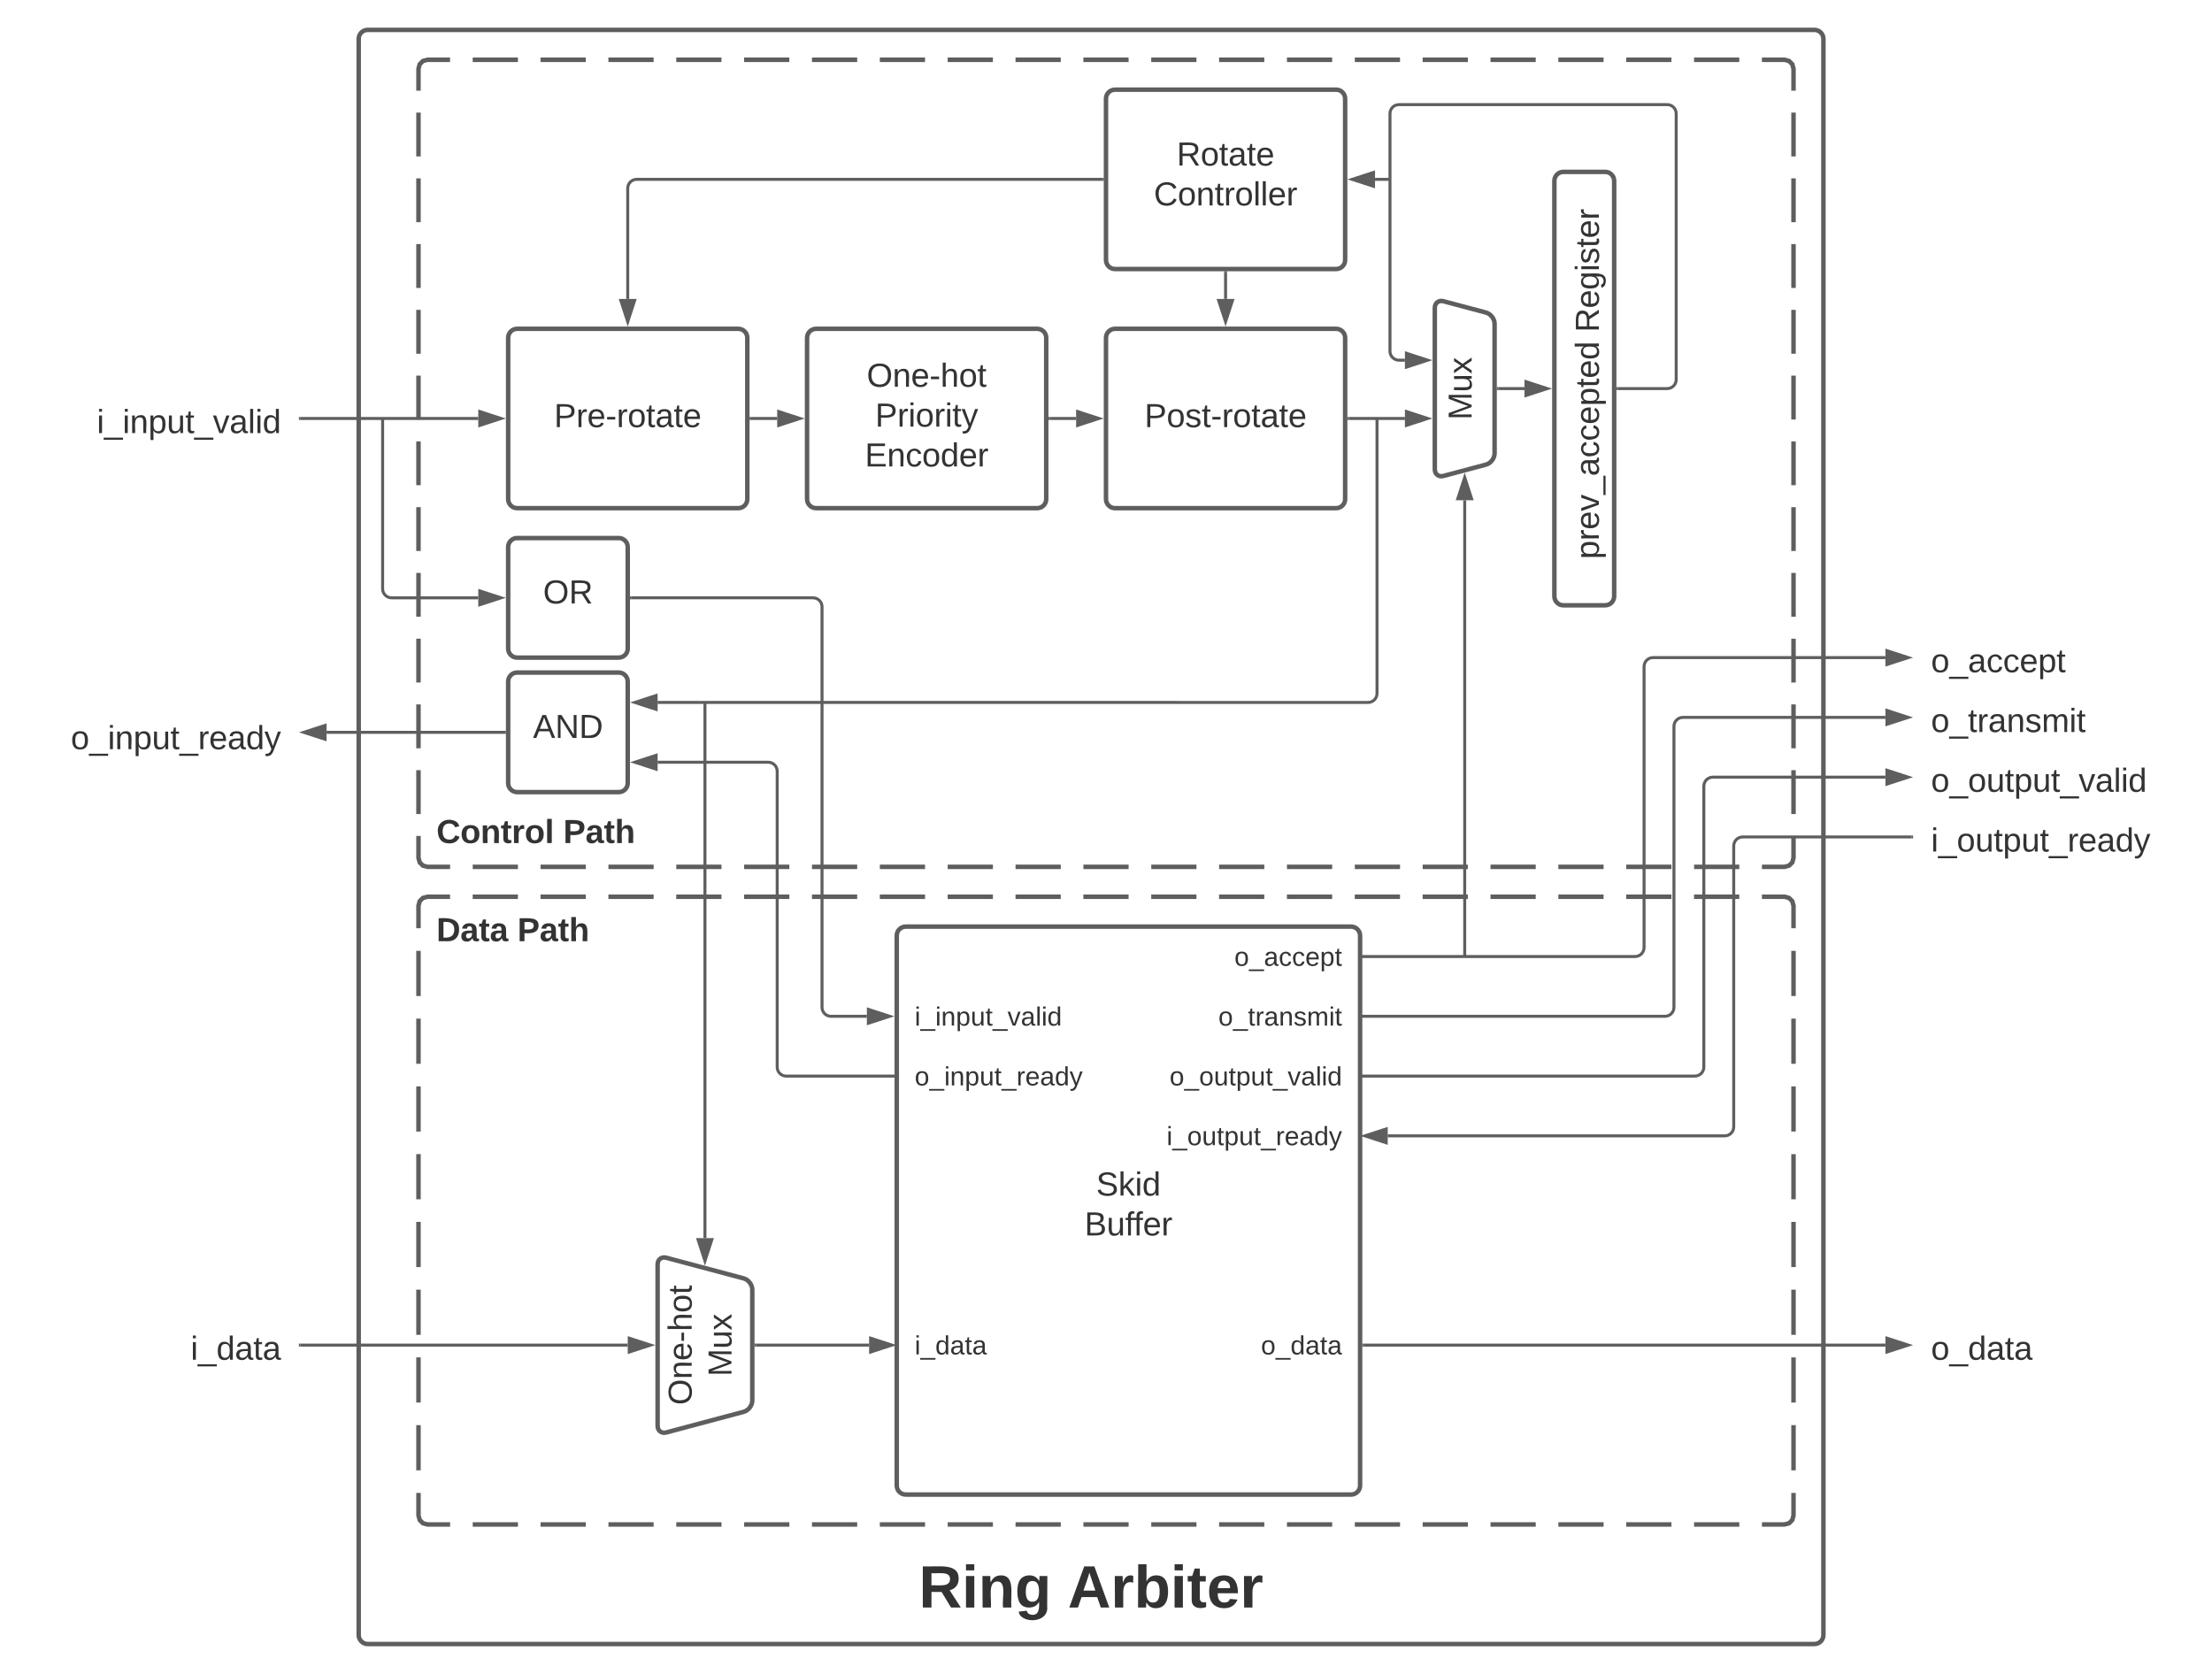 <svg xmlns="http://www.w3.org/2000/svg" xmlns:xlink="http://www.w3.org/1999/xlink" xmlns:lucid="lucid" width="1480" height="1120"><g transform="translate(-140 -120)" lucid:page-tab-id="0_0"><path d="M0 0h1760v1360H0z" fill="#fff"/><path d="M380 146c0-3.3 2.7-6 6-6h968c3.3 0 6 2.7 6 6v1068c0 3.3-2.7 6-6 6H386c-3.3 0-6-2.7-6-6z" stroke="#5e5e5e" stroke-width="3" fill-opacity="0"/><use xlink:href="#a" transform="matrix(1,0,0,1,392,152) translate(362.778 1043.596)"/><use xlink:href="#b" transform="matrix(1,0,0,1,392,152) translate(462.444 1043.596)"/><path d="M420 726c0-3.3 2.7-6 6-6h908c3.3 0 6 2.7 6 6v408c0 3.3-2.7 6-6 6H426c-3.3 0-6-2.7-6-6z" fill-opacity="0"/><path d="M456.27 720h30.26m15.14 0h30.26m15.14 0h30.26m15.14 0h30.26m15.14 0h30.26m15.14 0h30.26m15.14 0h30.26m15.14 0h30.26m15.14 0h30.26m15.14 0h30.26m15.14 0h30.26m15.14 0h30.26m15.14 0h30.26m15.14 0h30.26m15.14 0h30.26m15.14 0h30.26m15.14 0h30.26m15.14 0h30.26m15.14 0h30.26m15.14 0H1334l3.03.82 2.15 2.15.82 3.03v15.1m0 15.12v30.22m0 15.12v30.22m0 15.1v30.23m0 15.12v30.22m0 15.12v30.22m0 15.1v30.23m0 15.12v30.22m0 15.12v30.22m0 15.1V1134l-.82 3.03-2.15 2.15-3.03.82h-15.13m-15.14 0h-30.26m-15.14 0h-30.26m-15.14 0h-30.26m-15.14 0h-30.26m-15.14 0h-30.26m-15.14 0h-30.26m-15.14 0h-30.26m-15.14 0h-30.26m-15.14 0h-30.26m-15.14 0h-30.26m-15.14 0h-30.26m-15.14 0h-30.26m-15.14 0h-30.26m-15.14 0h-30.26m-15.14 0h-30.26m-15.14 0h-30.26m-15.14 0h-30.26m-15.14 0h-30.26m-15.14 0h-30.26m-15.14 0H426l-3.03-.82-2.15-2.15-.82-3.03v-15.1m0-15.12v-30.22m0-15.12v-30.22m0-15.1v-30.23m0-15.12v-30.22m0-15.12v-30.22m0-15.1v-30.23m0-15.12v-30.22m0-15.12v-30.22m0-15.1V726l.82-3.03 2.15-2.15L426 720h15.13" stroke="#5e5e5e" stroke-width="3" fill="none"/><use xlink:href="#c" transform="matrix(1,0,0,1,432,732) translate(0 17.778)"/><use xlink:href="#d" transform="matrix(1,0,0,1,432,732) translate(54.198 17.778)"/><path d="M420 166c0-3.3 2.7-6 6-6h908c3.3 0 6 2.7 6 6v528c0 3.3-2.7 6-6 6H426c-3.3 0-6-2.7-6-6z" fill-opacity="0"/><path d="M456.27 160h30.26m15.14 0h30.26m15.14 0h30.26m15.14 0h30.26m15.14 0h30.26m15.14 0h30.26m15.14 0h30.26m15.14 0h30.26m15.14 0h30.26m15.14 0h30.26m15.14 0h30.26m15.14 0h30.26m15.14 0h30.26m15.14 0h30.26m15.14 0h30.26m15.14 0h30.26m15.14 0h30.26m15.14 0h30.26m15.14 0h30.26m15.14 0H1334l3.03.82 2.15 2.15.82 3.03v14.67m0 14.66v29.34m0 14.66v29.34m0 14.66v29.34m0 14.66v29.34m0 14.66v29.34m0 14.66v29.34m0 14.66v29.34m0 14.66v29.34m0 14.66v29.34m0 14.66v29.34m0 14.66v29.34m0 14.66V694l-.82 3.03-2.15 2.15-3.03.82h-15.13m-15.14 0h-30.26m-15.14 0h-30.26m-15.14 0h-30.26m-15.14 0h-30.26m-15.14 0h-30.26m-15.14 0h-30.26m-15.14 0h-30.26m-15.14 0h-30.26m-15.14 0h-30.26m-15.14 0h-30.26m-15.14 0h-30.26m-15.14 0h-30.26m-15.14 0h-30.26m-15.14 0h-30.26m-15.14 0h-30.26m-15.14 0h-30.26m-15.14 0h-30.26m-15.14 0h-30.26m-15.14 0h-30.26m-15.14 0H426l-3.03-.82-2.15-2.15L420 694v-14.67m0-14.66v-29.34m0-14.66v-29.34m0-14.66v-29.34m0-14.66v-29.34m0-14.66v-29.34m0-14.66v-29.34m0-14.66v-29.34m0-14.66v-29.34m0-14.66v-29.34m0-14.66v-29.34m0-14.66v-29.34m0-14.66V166l.82-3.03 2.15-2.15L426 160h15.13" stroke="#5e5e5e" stroke-width="3" fill="none"/><use xlink:href="#e" transform="matrix(1,0,0,1,432,172) translate(0 512.08)"/><use xlink:href="#d" transform="matrix(1,0,0,1,432,172) translate(84.877 512.08)"/><path d="M480 346c0-3.3 2.7-6 6-6h148c3.3 0 6 2.7 6 6v108c0 3.3-2.7 6-6 6H486c-3.3 0-6-2.7-6-6z" stroke="#5e5e5e" stroke-width="3" fill="#fff"/><use xlink:href="#f" transform="matrix(1,0,0,1,492,352) translate(18.71 53.778)"/><path d="M680 346c0-3.3 2.7-6 6-6h148c3.3 0 6 2.7 6 6v108c0 3.3-2.7 6-6 6H686c-3.3 0-6-2.7-6-6z" stroke="#5e5e5e" stroke-width="3" fill="#fff"/><use xlink:href="#g" transform="matrix(1,0,0,1,692,352) translate(27.907 26.778)"/><use xlink:href="#h" transform="matrix(1,0,0,1,692,352) translate(33.556 53.444)"/><use xlink:href="#i" transform="matrix(1,0,0,1,692,352) translate(26.673 80.111)"/><path d="M880 346c0-3.3 2.7-6 6-6h148c3.3 0 6 2.7 6 6v108c0 3.3-2.7 6-6 6H886c-3.3 0-6-2.7-6-6z" stroke="#5e5e5e" stroke-width="3" fill="#fff"/><use xlink:href="#j" transform="matrix(1,0,0,1,892,352) translate(13.741 53.778)"/><path d="M642.5 400H660" stroke="#5e5e5e" stroke-width="2" fill="none"/><path d="M642.53 401h-1.03v-2h1.03" fill="#5e5e5e"/><path d="M675.26 400L661 404.64v-9.28z" stroke="#5e5e5e" stroke-width="2" fill="#5e5e5e"/><path d="M842.5 400H860" stroke="#5e5e5e" stroke-width="2" fill="none"/><path d="M842.53 401h-1.03v-2h1.03" fill="#5e5e5e"/><path d="M875.26 400L861 404.64v-9.28z" stroke="#5e5e5e" stroke-width="2" fill="#5e5e5e"/><path d="M1105.8 438.45c-3.2.86-5.8-1.14-5.8-4.45V326c0-3.3 2.6-5.3 5.8-4.45l28.4 7.57c3.2.85 5.8 4.23 5.8 7.55v86.66c0 3.32-2.6 6.7-5.8 7.55z" stroke="#5e5e5e" stroke-width="3" fill="#fff"/><use xlink:href="#k" transform="matrix(6.123233995736766e-17,-1,1,6.123233995736766e-17,1105,435) translate(34.048 19.653)"/><path d="M1186 525c-3.3 0-6-2.7-6-6V241c0-3.3 2.7-6 6-6h28c3.3 0 6 2.7 6 6v278c0 3.3-2.7 6-6 6z" stroke="#5e5e5e" stroke-width="3" fill="#fff"/><use xlink:href="#l" transform="matrix(6.123233995736766e-17,-1,1,6.123233995736766e-17,1192,513) translate(12.753 17.778)"/><use xlink:href="#m" transform="matrix(6.123233995736766e-17,-1,1,6.123233995736766e-17,1192,513) translate(18.926 17.778)"/><use xlink:href="#n" transform="matrix(6.123233995736766e-17,-1,1,6.123233995736766e-17,1192,513) translate(170.716 17.778)"/><path d="M1042.5 400h37.5" stroke="#5e5e5e" stroke-width="2" fill="none"/><path d="M1042.53 401h-1.03v-2h1.03" fill="#5e5e5e"/><path d="M1095.26 400l-14.26 4.64v-9.28z" stroke="#5e5e5e" stroke-width="2" fill="#5e5e5e"/><path d="M1142.5 380h17.5" stroke="#5e5e5e" stroke-width="2" fill="none"/><path d="M1142.53 381h-1.03v-2h1.03" fill="#5e5e5e"/><path d="M1175.26 380l-14.26 4.63v-9.27z" stroke="#5e5e5e" stroke-width="2" fill="#5e5e5e"/><path d="M1222.5 380h33c3.3 0 6-2.7 6-6V196c0-3.3-2.7-6-6-6H1076c-3.3 0-6 2.7-6 6v159c0 3.3 2.7 6 6 6h4" stroke="#5e5e5e" stroke-width="2" fill="none"/><path d="M1222.53 381h-1.03v-2h1.03" fill="#5e5e5e"/><path d="M1095.26 361l-14.26 4.64v-9.28z" stroke="#5e5e5e" stroke-width="2" fill="#5e5e5e"/><path d="M880 186c0-3.3 2.7-6 6-6h148c3.3 0 6 2.7 6 6v108c0 3.3-2.7 6-6 6H886c-3.3 0-6-2.7-6-6z" stroke="#5e5e5e" stroke-width="3" fill="#fff"/><use xlink:href="#o" transform="matrix(1,0,0,1,892,192) translate(35.315 38.778)"/><use xlink:href="#p" transform="matrix(1,0,0,1,892,192) translate(20.006 65.444)"/><path d="M1060 240h9" stroke="#5e5e5e" stroke-width="2" fill="none"/><path d="M1044.74 240l14.26-4.64v9.28z" stroke="#5e5e5e" stroke-width="2" fill="#5e5e5e"/><path d="M1068.97 240h1.03M960 302.5V320" stroke="#5e5e5e" stroke-width="2" fill="none"/><path d="M961 302.53h-2v-1.03h2" fill="#5e5e5e"/><path d="M960 335.26L955.36 321h9.28z" stroke="#5e5e5e" stroke-width="2" fill="#5e5e5e"/><path d="M877.5 240H566c-3.3 0-6 2.7-6 6v74" stroke="#5e5e5e" stroke-width="2" fill="none"/><path d="M878.5 241h-1.03v-2h1.03" fill="#5e5e5e"/><path d="M560 335.26L555.36 321h9.28z" stroke="#5e5e5e" stroke-width="2" fill="#5e5e5e"/><path d="M160 386c0-3.3 2.7-6 6-6h168c3.3 0 6 2.7 6 6v28c0 3.3-2.7 6-6 6H166c-3.3 0-6-2.7-6-6z" fill-opacity="0"/><use xlink:href="#q" transform="matrix(1,0,0,1,172,392) translate(32.79 17.778)"/><path d="M341 400h119" stroke="#5e5e5e" stroke-width="2" fill="none"/><path d="M341.03 401H340v-2h1.03" fill="#5e5e5e"/><path d="M475.26 400L461 404.64v-9.28z" stroke="#5e5e5e" stroke-width="2" fill="#5e5e5e"/><path d="M160 597.5c0-3.3 2.7-6 6-6h168c3.3 0 6 2.7 6 6v28c0 3.3-2.7 6-6 6H166c-3.3 0-6-2.7-6-6z" fill-opacity="0"/><use xlink:href="#r" transform="matrix(1,0,0,1,172,603.5) translate(15.383 17.778)"/><path d="M477.5 610h-119" stroke="#5e5e5e" stroke-width="2" fill="none"/><path d="M478.5 611h-1.03v-2h1.03" fill="#5e5e5e"/><path d="M343.24 610l14.26-4.64v9.28z" stroke="#5e5e5e" stroke-width="2" fill="#5e5e5e"/><path d="M740 746c0-3.3 2.7-6 6-6h298c3.3 0 6 2.7 6 6v368c0 3.3-2.7 6-6 6H746c-3.3 0-6-2.7-6-6z" stroke="#5e5e5e" stroke-width="3" fill="#fff"/><use xlink:href="#s" transform="matrix(1,0,0,1,752,752) translate(121.426 167.965)"/><use xlink:href="#t" transform="matrix(1,0,0,1,752,752) translate(113.617 194.632)"/><path d="M580 630h74c3.3 0 6 2.7 6 6v198c0 3.3 2.7 6 6 6h73" stroke="#5e5e5e" stroke-width="2" fill="none"/><path d="M564.74 630l14.26-4.64v9.28z" stroke="#5e5e5e" stroke-width="2" fill="#5e5e5e"/><path d="M740 841h-1.03v-2H740" fill="#5e5e5e"/><path d="M1061.33 401v183c0 3.3-2.68 6-6 6H580M1061.33 401.03V400" stroke="#5e5e5e" stroke-width="2" fill="none"/><path d="M564.74 590l14.26-4.64v9.28z" stroke="#5e5e5e" stroke-width="2" fill="#5e5e5e"/><path d="M480 576c0-3.3 2.7-6 6-6h68c3.3 0 6 2.7 6 6v68c0 3.3-2.7 6-6 6h-68c-3.3 0-6-2.7-6-6z" stroke="#5e5e5e" stroke-width="3" fill="#fff"/><use xlink:href="#u" transform="matrix(1,0,0,1,492,582) translate(4.605 31.778)"/><path d="M480 486c0-3.3 2.7-6 6-6h68c3.3 0 6 2.7 6 6v68c0 3.3-2.7 6-6 6h-68c-3.3 0-6-2.7-6-6z" stroke="#5e5e5e" stroke-width="3" fill="#fff"/><use xlink:href="#v" transform="matrix(1,0,0,1,492,492) translate(11.364 31.778)"/><path d="M396 401v113c0 3.3 2.7 6 6 6h58M396 401.03V400" stroke="#5e5e5e" stroke-width="2" fill="none"/><path d="M475.26 520L461 524.64v-9.28z" stroke="#5e5e5e" stroke-width="2" fill="#5e5e5e"/><path d="M562.5 520H684c3.3 0 6 2.7 6 6v268c0 3.3 2.7 6 6 6h24" stroke="#5e5e5e" stroke-width="2" fill="none"/><path d="M562.53 521h-1.03v-2h1.03" fill="#5e5e5e"/><path d="M735.26 800L721 804.64v-9.28z" stroke="#5e5e5e" stroke-width="2" fill="#5e5e5e"/><path d="M585.8 1078.45c-3.2.86-5.8-1.14-5.8-4.45V966c0-3.3 2.6-5.3 5.8-4.45l51.74 13.8c3.2.85 5.8 4.23 5.8 7.54v74.2c0 3.32-2.6 6.7-5.8 7.56z" stroke="#5e5e5e" stroke-width="3" fill="#fff"/><use xlink:href="#g" transform="matrix(6.123233995736766e-17,-1,1,6.123233995736766e-17,585,1075) translate(14.912 17.778)"/><use xlink:href="#w" transform="matrix(6.123233995736766e-17,-1,1,6.123233995736766e-17,585,1075) translate(34.048 44.444)"/><path d="M740 786c0-3.3 2.7-6 6-6h128c3.3 0 6 2.7 6 6v28c0 3.3-2.7 6-6 6H746c-3.3 0-6-2.7-6-6z" fill-opacity="0"/><use xlink:href="#x" transform="matrix(1,0,0,1,752,792) translate(0 14.222)"/><path d="M740 826c0-3.3 2.7-6 6-6h128c3.3 0 6 2.7 6 6v28c0 3.3-2.7 6-6 6H746c-3.3 0-6-2.7-6-6z" fill-opacity="0"/><use xlink:href="#y" transform="matrix(1,0,0,1,752,832) translate(0 14.222)"/><path d="M645.83 1020h75.67" stroke="#5e5e5e" stroke-width="2" fill="none"/><path d="M645.86 1021h-1.03v-2h1.03" fill="#5e5e5e"/><path d="M736.76 1020l-14.26 4.64v-9.28z" stroke="#5e5e5e" stroke-width="2" fill="#5e5e5e"/><path d="M740 1006c0-3.3 2.7-6 6-6h68c3.3 0 6 2.7 6 6v28c0 3.3-2.7 6-6 6h-68c-3.3 0-6-2.7-6-6z" fill-opacity="0"/><use xlink:href="#z" transform="matrix(1,0,0,1,752,1012) translate(0 14.222)"/><path d="M1052.5 1020h349" stroke="#5e5e5e" stroke-width="2" fill="none"/><path d="M1052.53 1021h-1.03v-2h1.03" fill="#5e5e5e"/><path d="M1416.76 1020l-14.26 4.64v-9.28z" stroke="#5e5e5e" stroke-width="2" fill="#5e5e5e"/><path d="M1420 1006c0-3.3 2.7-6 6-6h148c3.3 0 6 2.7 6 6v28c0 3.3-2.7 6-6 6h-148c-3.3 0-6-2.7-6-6z" fill-opacity="0"/><use xlink:href="#A" transform="matrix(1,0,0,1,1432,1012) translate(0 17.778)"/><path d="M160 1006c0-3.3 2.7-6 6-6h168c3.3 0 6 2.7 6 6v28c0 3.3-2.7 6-6 6H166c-3.3 0-6-2.7-6-6z" fill-opacity="0"/><use xlink:href="#B" transform="matrix(1,0,0,1,172,1012) translate(95.568 17.778)"/><path d="M341 1020h219" stroke="#5e5e5e" stroke-width="2" fill="none"/><path d="M341.03 1021H340v-2h1.03" fill="#5e5e5e"/><path d="M575.26 1020l-14.26 4.64v-9.28z" stroke="#5e5e5e" stroke-width="2" fill="#5e5e5e"/><path d="M611.67 591v357.4M611.67 591.03V590" stroke="#5e5e5e" stroke-width="2" fill="none"/><path d="M611.67 963.66l-4.64-14.27h9.27z" stroke="#5e5e5e" stroke-width="2" fill="#5e5e5e"/><path d="M970 1006c0-3.3 2.7-6 6-6h68c3.3 0 6 2.7 6 6v28c0 3.3-2.7 6-6 6h-68c-3.3 0-6-2.7-6-6z" fill-opacity="0"/><use xlink:href="#C" transform="matrix(1,0,0,1,982,1012) translate(1.679 14.222)"/><path d="M940 746c0-3.3 2.7-6 6-6h98c3.3 0 6 2.7 6 6v28c0 3.3-2.7 6-6 6h-98c-3.3 0-6-2.7-6-6z" fill-opacity="0"/><use xlink:href="#D" transform="matrix(1,0,0,1,952,752) translate(13.901 14.222)"/><path d="M940 786c0-3.3 2.7-6 6-6h98c3.3 0 6 2.7 6 6v28c0 3.3-2.7 6-6 6h-98c-3.3 0-6-2.7-6-6z" fill-opacity="0"/><use xlink:href="#E" transform="matrix(1,0,0,1,952,792) translate(3.185 14.222)"/><path d="M1420 546c0-3.3 2.7-6 6-6h148c3.3 0 6 2.7 6 6v28c0 3.3-2.7 6-6 6h-148c-3.3 0-6-2.7-6-6z" fill-opacity="0"/><use xlink:href="#F" transform="matrix(1,0,0,1,1432,552) translate(0 17.778)"/><path d="M1420 586c0-3.3 2.7-6 6-6h148c3.3 0 6 2.7 6 6v28c0 3.3-2.7 6-6 6h-148c-3.3 0-6-2.7-6-6z" fill-opacity="0"/><use xlink:href="#G" transform="matrix(1,0,0,1,1432,592) translate(0 17.778)"/><path d="M1051 760h183c3.3 0 6-2.7 6-6V566c0-3.3 2.7-6 6-6h155.5" stroke="#5e5e5e" stroke-width="2" fill="none"/><path d="M1051.03 761H1050v-2h1.03" fill="#5e5e5e"/><path d="M1416.76 560l-14.26 4.64v-9.28z" stroke="#5e5e5e" stroke-width="2" fill="#5e5e5e"/><path d="M1051 800h203c3.3 0 6-2.7 6-6V606c0-3.3 2.7-6 6-6h135.5" stroke="#5e5e5e" stroke-width="2" fill="none"/><path d="M1051.03 801H1050v-2h1.03" fill="#5e5e5e"/><path d="M1416.76 600l-14.26 4.64v-9.28z" stroke="#5e5e5e" stroke-width="2" fill="#5e5e5e"/><path d="M1120 759V454.72M1120 758.97V760" stroke="#5e5e5e" stroke-width="2" fill="none"/><path d="M1120 439.46l4.64 14.26h-9.28z" stroke="#5e5e5e" stroke-width="2" fill="#5e5e5e"/><path d="M900 826c0-3.3 2.7-6 6-6h138c3.3 0 6 2.7 6 6v28c0 3.3-2.7 6-6 6H906c-3.3 0-6-2.7-6-6z" fill-opacity="0"/><use xlink:href="#H" transform="matrix(1,0,0,1,912,832) translate(10.543 14.222)"/><path d="M900 866c0-3.3 2.7-6 6-6h138c3.3 0 6 2.7 6 6v28c0 3.3-2.7 6-6 6H906c-3.3 0-6-2.7-6-6z" fill-opacity="0"/><use xlink:href="#I" transform="matrix(1,0,0,1,912,872) translate(8.568 14.222)"/><path d="M1420 626c0-3.3 2.7-6 6-6h168c3.3 0 6 2.7 6 6v28c0 3.3-2.7 6-6 6h-168c-3.3 0-6-2.7-6-6z" fill-opacity="0"/><g><use xlink:href="#J" transform="matrix(1,0,0,1,1432,632) translate(0 17.778)"/></g><path d="M1420 666c0-3.3 2.7-6 6-6h148c3.3 0 6 2.7 6 6v28c0 3.3-2.7 6-6 6h-148c-3.3 0-6-2.7-6-6z" fill-opacity="0"/><g><use xlink:href="#K" transform="matrix(1,0,0,1,1432,672) translate(0 17.778)"/></g><path d="M1051 840h223c3.3 0 6-2.7 6-6V646c0-3.3 2.7-6 6-6h115.5" stroke="#5e5e5e" stroke-width="2" fill="none"/><path d="M1051.03 841H1050v-2h1.03" fill="#5e5e5e"/><path d="M1416.76 640l-14.26 4.64v-9.28z" stroke="#5e5e5e" stroke-width="2" fill="#5e5e5e"/><path d="M1419 680h-113c-3.3 0-6 2.7-6 6v188c0 3.3-2.7 6-6 6h-225.5" stroke="#5e5e5e" stroke-width="2" fill="none"/><path d="M1420 681h-1.03v-2h1.03" fill="#5e5e5e"/><path d="M1053.24 880l14.26-4.64v9.28z" stroke="#5e5e5e" stroke-width="2" fill="#5e5e5e"/><defs><path fill="#333" d="M240-174c0 40-23 61-54 70L253 0h-59l-57-94H76V0H24v-248c93 4 217-23 216 74zM76-134c48-2 112 12 112-38 0-48-66-32-112-35v73" id="L"/><path fill="#333" d="M25-224v-37h50v37H25zM25 0v-190h50V0H25" id="M"/><path fill="#333" d="M135-194c87-1 58 113 63 194h-50c-7-57 23-157-34-157-59 0-34 97-39 157H25l-1-190h47c2 12-1 28 3 38 12-26 28-41 61-42" id="N"/><path fill="#333" d="M195-6C206 82 75 100 31 46c-4-6-6-13-8-21l49-6c3 16 16 24 34 25 40 0 42-37 40-79-11 22-30 35-61 35-53 0-70-43-70-97 0-56 18-96 73-97 30 0 46 14 59 34l2-30h47zm-90-29c32 0 41-27 41-63 0-35-9-62-40-62-32 0-39 29-40 63 0 36 9 62 39 62" id="O"/><g id="a"><use transform="matrix(0.111,0,0,0.111,0,0)" xlink:href="#L"/><use transform="matrix(0.111,0,0,0.111,28.778,0)" xlink:href="#M"/><use transform="matrix(0.111,0,0,0.111,39.889,0)" xlink:href="#N"/><use transform="matrix(0.111,0,0,0.111,64.222,0)" xlink:href="#O"/></g><path fill="#333" d="M199 0l-22-63H83L61 0H9l90-248h61L250 0h-51zm-33-102l-36-108c-10 38-24 72-36 108h72" id="P"/><path fill="#333" d="M135-150c-39-12-60 13-60 57V0H25l-1-190h47c2 13-1 29 3 40 6-28 27-53 61-41v41" id="Q"/><path fill="#333" d="M135-194c52 0 70 43 70 98 0 56-19 99-73 100-30 1-46-15-58-35L72 0H24l1-261h50v104c11-23 29-37 60-37zM114-30c31 0 40-27 40-66 0-37-7-63-39-63s-41 28-41 65c0 36 8 64 40 64" id="R"/><path fill="#333" d="M115-3C79 11 28 4 28-45v-112H4v-33h27l15-45h31v45h36v33H77v99c-1 23 16 31 38 25v30" id="S"/><path fill="#333" d="M185-48c-13 30-37 53-82 52C43 2 14-33 14-96s30-98 90-98c62 0 83 45 84 108H66c0 31 8 55 39 56 18 0 30-7 34-22zm-45-69c5-46-57-63-70-21-2 6-4 13-4 21h74" id="T"/><g id="b"><use transform="matrix(0.111,0,0,0.111,0,0)" xlink:href="#P"/><use transform="matrix(0.111,0,0,0.111,28.778,0)" xlink:href="#Q"/><use transform="matrix(0.111,0,0,0.111,44.333,0)" xlink:href="#R"/><use transform="matrix(0.111,0,0,0.111,68.667,0)" xlink:href="#M"/><use transform="matrix(0.111,0,0,0.111,79.778,0)" xlink:href="#S"/><use transform="matrix(0.111,0,0,0.111,93,0)" xlink:href="#T"/><use transform="matrix(0.111,0,0,0.111,115.222,0)" xlink:href="#Q"/></g><path fill="#333" d="M24-248c120-7 223 5 221 122C244-46 201 0 124 0H24v-248zM76-40c74 7 117-18 117-86 0-67-45-88-117-82v168" id="U"/><path fill="#333" d="M133-34C117-15 103 5 69 4 32 3 11-16 11-54c-1-60 55-63 116-61 1-26-3-47-28-47-18 1-26 9-28 27l-52-2c7-38 36-58 82-57s74 22 75 68l1 82c-1 14 12 18 25 15v27c-30 8-71 5-69-32zm-48 3c29 0 43-24 42-57-32 0-66-3-65 30 0 17 8 27 23 27" id="V"/><g id="c"><use transform="matrix(0.062,0,0,0.062,0,0)" xlink:href="#U"/><use transform="matrix(0.062,0,0,0.062,15.988,0)" xlink:href="#V"/><use transform="matrix(0.062,0,0,0.062,28.333,0)" xlink:href="#S"/><use transform="matrix(0.062,0,0,0.062,35.679,0)" xlink:href="#V"/></g><path fill="#333" d="M24-248c93 1 206-16 204 79-1 75-69 88-152 82V0H24v-248zm52 121c47 0 100 7 100-41 0-47-54-39-100-39v80" id="W"/><path fill="#333" d="M114-157C55-157 80-60 75 0H25v-261h50l-1 109c12-26 28-41 61-42 86-1 58 113 63 194h-50c-7-57 23-157-34-157" id="X"/><g id="d"><use transform="matrix(0.062,0,0,0.062,0,0)" xlink:href="#W"/><use transform="matrix(0.062,0,0,0.062,14.815,0)" xlink:href="#V"/><use transform="matrix(0.062,0,0,0.062,27.16,0)" xlink:href="#S"/><use transform="matrix(0.062,0,0,0.062,34.506,0)" xlink:href="#X"/></g><path fill="#333" d="M67-125c0 53 21 87 73 88 37 1 54-22 65-47l45 17C233-25 199 4 140 4 58 4 20-42 15-125 8-235 124-281 211-232c18 10 29 29 36 50l-46 12c-8-25-30-41-62-41-52 0-71 34-72 86" id="Y"/><path fill="#333" d="M110-194c64 0 96 36 96 99 0 64-35 99-97 99-61 0-95-36-95-99 0-62 34-99 96-99zm-1 164c35 0 45-28 45-65 0-40-10-65-43-65-34 0-45 26-45 65 0 36 10 65 43 65" id="Z"/><path fill="#333" d="M25 0v-261h50V0H25" id="aa"/><g id="e"><use transform="matrix(0.062,0,0,0.062,0,0)" xlink:href="#Y"/><use transform="matrix(0.062,0,0,0.062,15.988,0)" xlink:href="#Z"/><use transform="matrix(0.062,0,0,0.062,29.506,0)" xlink:href="#N"/><use transform="matrix(0.062,0,0,0.062,43.025,0)" xlink:href="#S"/><use transform="matrix(0.062,0,0,0.062,50.37,0)" xlink:href="#Q"/><use transform="matrix(0.062,0,0,0.062,59.012,0)" xlink:href="#Z"/><use transform="matrix(0.062,0,0,0.062,72.531,0)" xlink:href="#aa"/></g><path fill="#333" d="M30-248c87 1 191-15 191 75 0 78-77 80-158 76V0H30v-248zm33 125c57 0 124 11 124-50 0-59-68-47-124-48v98" id="ab"/><path fill="#333" d="M114-163C36-179 61-72 57 0H25l-1-190h30c1 12-1 29 2 39 6-27 23-49 58-41v29" id="ac"/><path fill="#333" d="M100-194c63 0 86 42 84 106H49c0 40 14 67 53 68 26 1 43-12 49-29l28 8c-11 28-37 45-77 45C44 4 14-33 15-96c1-61 26-98 85-98zm52 81c6-60-76-77-97-28-3 7-6 17-6 28h103" id="ad"/><path fill="#333" d="M16-82v-28h88v28H16" id="ae"/><path fill="#333" d="M100-194c62-1 85 37 85 99 1 63-27 99-86 99S16-35 15-95c0-66 28-99 85-99zM99-20c44 1 53-31 53-75 0-43-8-75-51-75s-53 32-53 75 10 74 51 75" id="af"/><path fill="#333" d="M59-47c-2 24 18 29 38 22v24C64 9 27 4 27-40v-127H5v-23h24l9-43h21v43h35v23H59v120" id="ag"/><path fill="#333" d="M141-36C126-15 110 5 73 4 37 3 15-17 15-53c-1-64 63-63 125-63 3-35-9-54-41-54-24 1-41 7-42 31l-33-3c5-37 33-52 76-52 45 0 72 20 72 64v82c-1 20 7 32 28 27v20c-31 9-61-2-59-35zM48-53c0 20 12 33 32 33 41-3 63-29 60-74-43 2-92-5-92 41" id="ah"/><g id="f"><use transform="matrix(0.062,0,0,0.062,0,0)" xlink:href="#ab"/><use transform="matrix(0.062,0,0,0.062,14.815,0)" xlink:href="#ac"/><use transform="matrix(0.062,0,0,0.062,22.16,0)" xlink:href="#ad"/><use transform="matrix(0.062,0,0,0.062,34.506,0)" xlink:href="#ae"/><use transform="matrix(0.062,0,0,0.062,41.852,0)" xlink:href="#ac"/><use transform="matrix(0.062,0,0,0.062,49.198,0)" xlink:href="#af"/><use transform="matrix(0.062,0,0,0.062,61.543,0)" xlink:href="#ag"/><use transform="matrix(0.062,0,0,0.062,67.716,0)" xlink:href="#ah"/><use transform="matrix(0.062,0,0,0.062,80.062,0)" xlink:href="#ag"/><use transform="matrix(0.062,0,0,0.062,86.235,0)" xlink:href="#ad"/></g><path fill="#333" d="M140-251c81 0 123 46 123 126C263-46 219 4 140 4 59 4 17-45 17-125s42-126 123-126zm0 227c63 0 89-41 89-101s-29-99-89-99c-61 0-89 39-89 99S79-25 140-24" id="ai"/><path fill="#333" d="M117-194c89-4 53 116 60 194h-32v-121c0-31-8-49-39-48C34-167 62-67 57 0H25l-1-190h30c1 10-1 24 2 32 11-22 29-35 61-36" id="aj"/><path fill="#333" d="M106-169C34-169 62-67 57 0H25v-261h32l-1 103c12-21 28-36 61-36 89 0 53 116 60 194h-32v-121c2-32-8-49-39-48" id="ak"/><g id="g"><use transform="matrix(0.062,0,0,0.062,0,0)" xlink:href="#ai"/><use transform="matrix(0.062,0,0,0.062,17.284,0)" xlink:href="#aj"/><use transform="matrix(0.062,0,0,0.062,29.63,0)" xlink:href="#ad"/><use transform="matrix(0.062,0,0,0.062,41.975,0)" xlink:href="#ae"/><use transform="matrix(0.062,0,0,0.062,49.321,0)" xlink:href="#ak"/><use transform="matrix(0.062,0,0,0.062,61.667,0)" xlink:href="#af"/><use transform="matrix(0.062,0,0,0.062,74.012,0)" xlink:href="#ag"/></g><path fill="#333" d="M24-231v-30h32v30H24zM24 0v-190h32V0H24" id="al"/><path fill="#333" d="M179-190L93 31C79 59 56 82 12 73V49c39 6 53-20 64-50L1-190h34L92-34l54-156h33" id="am"/><g id="h"><use transform="matrix(0.062,0,0,0.062,0,0)" xlink:href="#ab"/><use transform="matrix(0.062,0,0,0.062,14.815,0)" xlink:href="#ac"/><use transform="matrix(0.062,0,0,0.062,22.16,0)" xlink:href="#al"/><use transform="matrix(0.062,0,0,0.062,27.037,0)" xlink:href="#af"/><use transform="matrix(0.062,0,0,0.062,39.383,0)" xlink:href="#ac"/><use transform="matrix(0.062,0,0,0.062,46.728,0)" xlink:href="#al"/><use transform="matrix(0.062,0,0,0.062,51.605,0)" xlink:href="#ag"/><use transform="matrix(0.062,0,0,0.062,57.778,0)" xlink:href="#am"/></g><path fill="#333" d="M30 0v-248h187v28H63v79h144v27H63v87h162V0H30" id="an"/><path fill="#333" d="M96-169c-40 0-48 33-48 73s9 75 48 75c24 0 41-14 43-38l32 2c-6 37-31 61-74 61-59 0-76-41-82-99-10-93 101-131 147-64 4 7 5 14 7 22l-32 3c-4-21-16-35-41-35" id="ao"/><path fill="#333" d="M85-194c31 0 48 13 60 33l-1-100h32l1 261h-30c-2-10 0-23-3-31C134-8 116 4 85 4 32 4 16-35 15-94c0-66 23-100 70-100zm9 24c-40 0-46 34-46 75 0 40 6 74 45 74 42 0 51-32 51-76 0-42-9-74-50-73" id="ap"/><g id="i"><use transform="matrix(0.062,0,0,0.062,0,0)" xlink:href="#an"/><use transform="matrix(0.062,0,0,0.062,14.815,0)" xlink:href="#aj"/><use transform="matrix(0.062,0,0,0.062,27.16,0)" xlink:href="#ao"/><use transform="matrix(0.062,0,0,0.062,38.272,0)" xlink:href="#af"/><use transform="matrix(0.062,0,0,0.062,50.617,0)" xlink:href="#ap"/><use transform="matrix(0.062,0,0,0.062,62.963,0)" xlink:href="#ad"/><use transform="matrix(0.062,0,0,0.062,75.309,0)" xlink:href="#ac"/></g><path fill="#333" d="M135-143c-3-34-86-38-87 0 15 53 115 12 119 90S17 21 10-45l28-5c4 36 97 45 98 0-10-56-113-15-118-90-4-57 82-63 122-42 12 7 21 19 24 35" id="aq"/><g id="j"><use transform="matrix(0.062,0,0,0.062,0,0)" xlink:href="#ab"/><use transform="matrix(0.062,0,0,0.062,14.815,0)" xlink:href="#af"/><use transform="matrix(0.062,0,0,0.062,27.16,0)" xlink:href="#aq"/><use transform="matrix(0.062,0,0,0.062,38.272,0)" xlink:href="#ag"/><use transform="matrix(0.062,0,0,0.062,44.444,0)" xlink:href="#ae"/><use transform="matrix(0.062,0,0,0.062,51.79,0)" xlink:href="#ac"/><use transform="matrix(0.062,0,0,0.062,59.136,0)" xlink:href="#af"/><use transform="matrix(0.062,0,0,0.062,71.481,0)" xlink:href="#ag"/><use transform="matrix(0.062,0,0,0.062,77.654,0)" xlink:href="#ah"/><use transform="matrix(0.062,0,0,0.062,90,0)" xlink:href="#ag"/><use transform="matrix(0.062,0,0,0.062,96.173,0)" xlink:href="#ad"/></g><path fill="#333" d="M240 0l2-218c-23 76-54 145-80 218h-23L58-218 59 0H30v-248h44l77 211c21-75 51-140 76-211h43V0h-30" id="ar"/><path fill="#333" d="M84 4C-5 8 30-112 23-190h32v120c0 31 7 50 39 49 72-2 45-101 50-169h31l1 190h-30c-1-10 1-25-2-33-11 22-28 36-60 37" id="as"/><path fill="#333" d="M141 0L90-78 38 0H4l68-98-65-92h35l48 74 47-74h35l-64 92 68 98h-35" id="at"/><g id="k"><use transform="matrix(0.062,0,0,0.062,0,0)" xlink:href="#ar"/><use transform="matrix(0.062,0,0,0.062,18.457,0)" xlink:href="#as"/><use transform="matrix(0.062,0,0,0.062,30.802,0)" xlink:href="#at"/></g><path fill="#333" d="M115-194c55 1 70 41 70 98S169 2 115 4C84 4 66-9 55-30l1 105H24l-1-265h31l2 30c10-21 28-34 59-34zm-8 174c40 0 45-34 45-75s-6-73-45-74c-42 0-51 32-51 76 0 43 10 73 51 73" id="au"/><path fill="#333" d="M108 0H70L1-190h34L89-25l56-165h34" id="av"/><path fill="#333" d="M-5 72V49h209v23H-5" id="aw"/><g id="m"><use transform="matrix(0.062,0,0,0.062,0,0)" xlink:href="#au"/><use transform="matrix(0.062,0,0,0.062,12.346,0)" xlink:href="#ac"/><use transform="matrix(0.062,0,0,0.062,19.691,0)" xlink:href="#ad"/><use transform="matrix(0.062,0,0,0.062,32.037,0)" xlink:href="#av"/><use transform="matrix(0.062,0,0,0.062,43.148,0)" xlink:href="#aw"/><use transform="matrix(0.062,0,0,0.062,55.494,0)" xlink:href="#ah"/><use transform="matrix(0.062,0,0,0.062,67.84,0)" xlink:href="#ao"/><use transform="matrix(0.062,0,0,0.062,78.951,0)" xlink:href="#ao"/><use transform="matrix(0.062,0,0,0.062,90.062,0)" xlink:href="#ad"/><use transform="matrix(0.062,0,0,0.062,102.407,0)" xlink:href="#au"/><use transform="matrix(0.062,0,0,0.062,114.753,0)" xlink:href="#ag"/><use transform="matrix(0.062,0,0,0.062,120.926,0)" xlink:href="#ad"/><use transform="matrix(0.062,0,0,0.062,133.272,0)" xlink:href="#ap"/></g><path fill="#333" d="M233-177c-1 41-23 64-60 70L243 0h-38l-65-103H63V0H30v-248c88 3 205-21 203 71zM63-129c60-2 137 13 137-47 0-61-80-42-137-45v92" id="ax"/><path fill="#333" d="M177-190C167-65 218 103 67 71c-23-6-38-20-44-43l32-5c15 47 100 32 89-28v-30C133-14 115 1 83 1 29 1 15-40 15-95c0-56 16-97 71-98 29-1 48 16 59 35 1-10 0-23 2-32h30zM94-22c36 0 50-32 50-73 0-42-14-75-50-75-39 0-46 34-46 75s6 73 46 73" id="ay"/><g id="n"><use transform="matrix(0.062,0,0,0.062,0,0)" xlink:href="#ax"/><use transform="matrix(0.062,0,0,0.062,15.988,0)" xlink:href="#ad"/><use transform="matrix(0.062,0,0,0.062,28.333,0)" xlink:href="#ay"/><use transform="matrix(0.062,0,0,0.062,40.679,0)" xlink:href="#al"/><use transform="matrix(0.062,0,0,0.062,45.556,0)" xlink:href="#aq"/><use transform="matrix(0.062,0,0,0.062,56.667,0)" xlink:href="#ag"/><use transform="matrix(0.062,0,0,0.062,62.84,0)" xlink:href="#ad"/><use transform="matrix(0.062,0,0,0.062,75.185,0)" xlink:href="#ac"/></g><g id="o"><use transform="matrix(0.062,0,0,0.062,0,0)" xlink:href="#ax"/><use transform="matrix(0.062,0,0,0.062,15.988,0)" xlink:href="#af"/><use transform="matrix(0.062,0,0,0.062,28.333,0)" xlink:href="#ag"/><use transform="matrix(0.062,0,0,0.062,34.506,0)" xlink:href="#ah"/><use transform="matrix(0.062,0,0,0.062,46.852,0)" xlink:href="#ag"/><use transform="matrix(0.062,0,0,0.062,53.025,0)" xlink:href="#ad"/></g><path fill="#333" d="M212-179c-10-28-35-45-73-45-59 0-87 40-87 99 0 60 29 101 89 101 43 0 62-24 78-52l27 14C228-24 195 4 139 4 59 4 22-46 18-125c-6-104 99-153 187-111 19 9 31 26 39 46" id="az"/><path fill="#333" d="M24 0v-261h32V0H24" id="aA"/><g id="p"><use transform="matrix(0.062,0,0,0.062,0,0)" xlink:href="#az"/><use transform="matrix(0.062,0,0,0.062,15.988,0)" xlink:href="#af"/><use transform="matrix(0.062,0,0,0.062,28.333,0)" xlink:href="#aj"/><use transform="matrix(0.062,0,0,0.062,40.679,0)" xlink:href="#ag"/><use transform="matrix(0.062,0,0,0.062,46.852,0)" xlink:href="#ac"/><use transform="matrix(0.062,0,0,0.062,54.198,0)" xlink:href="#af"/><use transform="matrix(0.062,0,0,0.062,66.543,0)" xlink:href="#aA"/><use transform="matrix(0.062,0,0,0.062,71.42,0)" xlink:href="#aA"/><use transform="matrix(0.062,0,0,0.062,76.296,0)" xlink:href="#ad"/><use transform="matrix(0.062,0,0,0.062,88.642,0)" xlink:href="#ac"/></g><g id="q"><use transform="matrix(0.062,0,0,0.062,0,0)" xlink:href="#al"/><use transform="matrix(0.062,0,0,0.062,4.877,0)" xlink:href="#aw"/><use transform="matrix(0.062,0,0,0.062,17.222,0)" xlink:href="#al"/><use transform="matrix(0.062,0,0,0.062,22.099,0)" xlink:href="#aj"/><use transform="matrix(0.062,0,0,0.062,34.444,0)" xlink:href="#au"/><use transform="matrix(0.062,0,0,0.062,46.79,0)" xlink:href="#as"/><use transform="matrix(0.062,0,0,0.062,59.136,0)" xlink:href="#ag"/><use transform="matrix(0.062,0,0,0.062,65.309,0)" xlink:href="#aw"/><use transform="matrix(0.062,0,0,0.062,77.654,0)" xlink:href="#av"/><use transform="matrix(0.062,0,0,0.062,88.765,0)" xlink:href="#ah"/><use transform="matrix(0.062,0,0,0.062,101.111,0)" xlink:href="#aA"/><use transform="matrix(0.062,0,0,0.062,105.988,0)" xlink:href="#al"/><use transform="matrix(0.062,0,0,0.062,110.864,0)" xlink:href="#ap"/></g><g id="r"><use transform="matrix(0.062,0,0,0.062,0,0)" xlink:href="#af"/><use transform="matrix(0.062,0,0,0.062,12.346,0)" xlink:href="#aw"/><use transform="matrix(0.062,0,0,0.062,24.691,0)" xlink:href="#al"/><use transform="matrix(0.062,0,0,0.062,29.568,0)" xlink:href="#aj"/><use transform="matrix(0.062,0,0,0.062,41.914,0)" xlink:href="#au"/><use transform="matrix(0.062,0,0,0.062,54.259,0)" xlink:href="#as"/><use transform="matrix(0.062,0,0,0.062,66.605,0)" xlink:href="#ag"/><use transform="matrix(0.062,0,0,0.062,72.778,0)" xlink:href="#aw"/><use transform="matrix(0.062,0,0,0.062,85.123,0)" xlink:href="#ac"/><use transform="matrix(0.062,0,0,0.062,92.469,0)" xlink:href="#ad"/><use transform="matrix(0.062,0,0,0.062,104.815,0)" xlink:href="#ah"/><use transform="matrix(0.062,0,0,0.062,117.16,0)" xlink:href="#ap"/><use transform="matrix(0.062,0,0,0.062,129.506,0)" xlink:href="#am"/></g><path fill="#333" d="M185-189c-5-48-123-54-124 2 14 75 158 14 163 119 3 78-121 87-175 55-17-10-28-26-33-46l33-7c5 56 141 63 141-1 0-78-155-14-162-118-5-82 145-84 179-34 5 7 8 16 11 25" id="aB"/><path fill="#333" d="M143 0L79-87 56-68V0H24v-261h32v163l83-92h37l-77 82L181 0h-38" id="aC"/><g id="s"><use transform="matrix(0.062,0,0,0.062,0,0)" xlink:href="#aB"/><use transform="matrix(0.062,0,0,0.062,14.815,0)" xlink:href="#aC"/><use transform="matrix(0.062,0,0,0.062,25.926,0)" xlink:href="#al"/><use transform="matrix(0.062,0,0,0.062,30.802,0)" xlink:href="#ap"/></g><path fill="#333" d="M160-131c35 5 61 23 61 61C221 17 115-2 30 0v-248c76 3 177-17 177 60 0 33-19 50-47 57zm-97-11c50-1 110 9 110-42 0-47-63-36-110-37v79zm0 115c55-2 124 14 124-45 0-56-70-42-124-44v89" id="aD"/><path fill="#333" d="M101-234c-31-9-42 10-38 44h38v23H63V0H32v-167H5v-23h27c-7-52 17-82 69-68v24" id="aE"/><g id="t"><use transform="matrix(0.062,0,0,0.062,0,0)" xlink:href="#aD"/><use transform="matrix(0.062,0,0,0.062,14.815,0)" xlink:href="#as"/><use transform="matrix(0.062,0,0,0.062,27.16,0)" xlink:href="#aE"/><use transform="matrix(0.062,0,0,0.062,32.901,0)" xlink:href="#aE"/><use transform="matrix(0.062,0,0,0.062,39.074,0)" xlink:href="#ad"/><use transform="matrix(0.062,0,0,0.062,51.42,0)" xlink:href="#ac"/></g><path fill="#333" d="M205 0l-28-72H64L36 0H1l101-248h38L239 0h-34zm-38-99l-47-123c-12 45-31 82-46 123h93" id="aF"/><path fill="#333" d="M190 0L58-211 59 0H30v-248h39L202-35l-2-213h31V0h-41" id="aG"/><path fill="#333" d="M30-248c118-7 216 8 213 122C240-48 200 0 122 0H30v-248zM63-27c89 8 146-16 146-99s-60-101-146-95v194" id="aH"/><g id="u"><use transform="matrix(0.062,0,0,0.062,0,0)" xlink:href="#aF"/><use transform="matrix(0.062,0,0,0.062,14.815,0)" xlink:href="#aG"/><use transform="matrix(0.062,0,0,0.062,30.802,0)" xlink:href="#aH"/></g><g id="v"><use transform="matrix(0.062,0,0,0.062,0,0)" xlink:href="#ai"/><use transform="matrix(0.062,0,0,0.062,17.284,0)" xlink:href="#ax"/></g><g id="w"><use transform="matrix(0.062,0,0,0.062,0,0)" xlink:href="#ar"/><use transform="matrix(0.062,0,0,0.062,18.457,0)" xlink:href="#as"/><use transform="matrix(0.062,0,0,0.062,30.802,0)" xlink:href="#at"/></g><g id="x"><use transform="matrix(0.049,0,0,0.049,0,0)" xlink:href="#al"/><use transform="matrix(0.049,0,0,0.049,3.901,0)" xlink:href="#aw"/><use transform="matrix(0.049,0,0,0.049,13.778,0)" xlink:href="#al"/><use transform="matrix(0.049,0,0,0.049,17.679,0)" xlink:href="#aj"/><use transform="matrix(0.049,0,0,0.049,27.556,0)" xlink:href="#au"/><use transform="matrix(0.049,0,0,0.049,37.432,0)" xlink:href="#as"/><use transform="matrix(0.049,0,0,0.049,47.309,0)" xlink:href="#ag"/><use transform="matrix(0.049,0,0,0.049,52.247,0)" xlink:href="#aw"/><use transform="matrix(0.049,0,0,0.049,62.123,0)" xlink:href="#av"/><use transform="matrix(0.049,0,0,0.049,71.012,0)" xlink:href="#ah"/><use transform="matrix(0.049,0,0,0.049,80.889,0)" xlink:href="#aA"/><use transform="matrix(0.049,0,0,0.049,84.79,0)" xlink:href="#al"/><use transform="matrix(0.049,0,0,0.049,88.691,0)" xlink:href="#ap"/></g><g id="y"><use transform="matrix(0.049,0,0,0.049,0,0)" xlink:href="#af"/><use transform="matrix(0.049,0,0,0.049,9.877,0)" xlink:href="#aw"/><use transform="matrix(0.049,0,0,0.049,19.753,0)" xlink:href="#al"/><use transform="matrix(0.049,0,0,0.049,23.654,0)" xlink:href="#aj"/><use transform="matrix(0.049,0,0,0.049,33.531,0)" xlink:href="#au"/><use transform="matrix(0.049,0,0,0.049,43.407,0)" xlink:href="#as"/><use transform="matrix(0.049,0,0,0.049,53.284,0)" xlink:href="#ag"/><use transform="matrix(0.049,0,0,0.049,58.222,0)" xlink:href="#aw"/><use transform="matrix(0.049,0,0,0.049,68.099,0)" xlink:href="#ac"/><use transform="matrix(0.049,0,0,0.049,73.975,0)" xlink:href="#ad"/><use transform="matrix(0.049,0,0,0.049,83.852,0)" xlink:href="#ah"/><use transform="matrix(0.049,0,0,0.049,93.728,0)" xlink:href="#ap"/><use transform="matrix(0.049,0,0,0.049,103.605,0)" xlink:href="#am"/></g><g id="z"><use transform="matrix(0.049,0,0,0.049,0,0)" xlink:href="#al"/><use transform="matrix(0.049,0,0,0.049,3.901,0)" xlink:href="#aw"/><use transform="matrix(0.049,0,0,0.049,13.778,0)" xlink:href="#ap"/><use transform="matrix(0.049,0,0,0.049,23.654,0)" xlink:href="#ah"/><use transform="matrix(0.049,0,0,0.049,33.531,0)" xlink:href="#ag"/><use transform="matrix(0.049,0,0,0.049,38.469,0)" xlink:href="#ah"/></g><g id="A"><use transform="matrix(0.062,0,0,0.062,0,0)" xlink:href="#af"/><use transform="matrix(0.062,0,0,0.062,12.346,0)" xlink:href="#aw"/><use transform="matrix(0.062,0,0,0.062,24.691,0)" xlink:href="#ap"/><use transform="matrix(0.062,0,0,0.062,37.037,0)" xlink:href="#ah"/><use transform="matrix(0.062,0,0,0.062,49.383,0)" xlink:href="#ag"/><use transform="matrix(0.062,0,0,0.062,55.556,0)" xlink:href="#ah"/></g><g id="B"><use transform="matrix(0.062,0,0,0.062,0,0)" xlink:href="#al"/><use transform="matrix(0.062,0,0,0.062,4.877,0)" xlink:href="#aw"/><use transform="matrix(0.062,0,0,0.062,17.222,0)" xlink:href="#ap"/><use transform="matrix(0.062,0,0,0.062,29.568,0)" xlink:href="#ah"/><use transform="matrix(0.062,0,0,0.062,41.914,0)" xlink:href="#ag"/><use transform="matrix(0.062,0,0,0.062,48.086,0)" xlink:href="#ah"/></g><g id="C"><use transform="matrix(0.049,0,0,0.049,0,0)" xlink:href="#af"/><use transform="matrix(0.049,0,0,0.049,9.877,0)" xlink:href="#aw"/><use transform="matrix(0.049,0,0,0.049,19.753,0)" xlink:href="#ap"/><use transform="matrix(0.049,0,0,0.049,29.63,0)" xlink:href="#ah"/><use transform="matrix(0.049,0,0,0.049,39.506,0)" xlink:href="#ag"/><use transform="matrix(0.049,0,0,0.049,44.444,0)" xlink:href="#ah"/></g><g id="D"><use transform="matrix(0.049,0,0,0.049,0,0)" xlink:href="#af"/><use transform="matrix(0.049,0,0,0.049,9.877,0)" xlink:href="#aw"/><use transform="matrix(0.049,0,0,0.049,19.753,0)" xlink:href="#ah"/><use transform="matrix(0.049,0,0,0.049,29.63,0)" xlink:href="#ao"/><use transform="matrix(0.049,0,0,0.049,38.519,0)" xlink:href="#ao"/><use transform="matrix(0.049,0,0,0.049,47.407,0)" xlink:href="#ad"/><use transform="matrix(0.049,0,0,0.049,57.284,0)" xlink:href="#au"/><use transform="matrix(0.049,0,0,0.049,67.16,0)" xlink:href="#ag"/></g><path fill="#333" d="M210-169c-67 3-38 105-44 169h-31v-121c0-29-5-50-35-48C34-165 62-65 56 0H25l-1-190h30c1 10-1 24 2 32 10-44 99-50 107 0 11-21 27-35 58-36 85-2 47 119 55 194h-31v-121c0-29-5-49-35-48" id="aI"/><g id="E"><use transform="matrix(0.049,0,0,0.049,0,0)" xlink:href="#af"/><use transform="matrix(0.049,0,0,0.049,9.877,0)" xlink:href="#aw"/><use transform="matrix(0.049,0,0,0.049,19.753,0)" xlink:href="#ag"/><use transform="matrix(0.049,0,0,0.049,24.691,0)" xlink:href="#ac"/><use transform="matrix(0.049,0,0,0.049,30.568,0)" xlink:href="#ah"/><use transform="matrix(0.049,0,0,0.049,40.444,0)" xlink:href="#aj"/><use transform="matrix(0.049,0,0,0.049,50.321,0)" xlink:href="#aq"/><use transform="matrix(0.049,0,0,0.049,59.21,0)" xlink:href="#aI"/><use transform="matrix(0.049,0,0,0.049,73.975,0)" xlink:href="#al"/><use transform="matrix(0.049,0,0,0.049,77.877,0)" xlink:href="#ag"/></g><g id="F"><use transform="matrix(0.062,0,0,0.062,0,0)" xlink:href="#af"/><use transform="matrix(0.062,0,0,0.062,12.346,0)" xlink:href="#aw"/><use transform="matrix(0.062,0,0,0.062,24.691,0)" xlink:href="#ah"/><use transform="matrix(0.062,0,0,0.062,37.037,0)" xlink:href="#ao"/><use transform="matrix(0.062,0,0,0.062,48.148,0)" xlink:href="#ao"/><use transform="matrix(0.062,0,0,0.062,59.259,0)" xlink:href="#ad"/><use transform="matrix(0.062,0,0,0.062,71.605,0)" xlink:href="#au"/><use transform="matrix(0.062,0,0,0.062,83.951,0)" xlink:href="#ag"/></g><g id="G"><use transform="matrix(0.062,0,0,0.062,0,0)" xlink:href="#af"/><use transform="matrix(0.062,0,0,0.062,12.346,0)" xlink:href="#aw"/><use transform="matrix(0.062,0,0,0.062,24.691,0)" xlink:href="#ag"/><use transform="matrix(0.062,0,0,0.062,30.864,0)" xlink:href="#ac"/><use transform="matrix(0.062,0,0,0.062,38.21,0)" xlink:href="#ah"/><use transform="matrix(0.062,0,0,0.062,50.556,0)" xlink:href="#aj"/><use transform="matrix(0.062,0,0,0.062,62.901,0)" xlink:href="#aq"/><use transform="matrix(0.062,0,0,0.062,74.012,0)" xlink:href="#aI"/><use transform="matrix(0.062,0,0,0.062,92.469,0)" xlink:href="#al"/><use transform="matrix(0.062,0,0,0.062,97.346,0)" xlink:href="#ag"/></g><g id="H"><use transform="matrix(0.049,0,0,0.049,0,0)" xlink:href="#af"/><use transform="matrix(0.049,0,0,0.049,9.877,0)" xlink:href="#aw"/><use transform="matrix(0.049,0,0,0.049,19.753,0)" xlink:href="#af"/><use transform="matrix(0.049,0,0,0.049,29.63,0)" xlink:href="#as"/><use transform="matrix(0.049,0,0,0.049,39.506,0)" xlink:href="#ag"/><use transform="matrix(0.049,0,0,0.049,44.444,0)" xlink:href="#au"/><use transform="matrix(0.049,0,0,0.049,54.321,0)" xlink:href="#as"/><use transform="matrix(0.049,0,0,0.049,64.198,0)" xlink:href="#ag"/><use transform="matrix(0.049,0,0,0.049,69.136,0)" xlink:href="#aw"/><use transform="matrix(0.049,0,0,0.049,79.012,0)" xlink:href="#av"/><use transform="matrix(0.049,0,0,0.049,87.901,0)" xlink:href="#ah"/><use transform="matrix(0.049,0,0,0.049,97.778,0)" xlink:href="#aA"/><use transform="matrix(0.049,0,0,0.049,101.679,0)" xlink:href="#al"/><use transform="matrix(0.049,0,0,0.049,105.58,0)" xlink:href="#ap"/></g><g id="I"><use transform="matrix(0.049,0,0,0.049,0,0)" xlink:href="#al"/><use transform="matrix(0.049,0,0,0.049,3.901,0)" xlink:href="#aw"/><use transform="matrix(0.049,0,0,0.049,13.778,0)" xlink:href="#af"/><use transform="matrix(0.049,0,0,0.049,23.654,0)" xlink:href="#as"/><use transform="matrix(0.049,0,0,0.049,33.531,0)" xlink:href="#ag"/><use transform="matrix(0.049,0,0,0.049,38.469,0)" xlink:href="#au"/><use transform="matrix(0.049,0,0,0.049,48.346,0)" xlink:href="#as"/><use transform="matrix(0.049,0,0,0.049,58.222,0)" xlink:href="#ag"/><use transform="matrix(0.049,0,0,0.049,63.16,0)" xlink:href="#aw"/><use transform="matrix(0.049,0,0,0.049,73.037,0)" xlink:href="#ac"/><use transform="matrix(0.049,0,0,0.049,78.914,0)" xlink:href="#ad"/><use transform="matrix(0.049,0,0,0.049,88.79,0)" xlink:href="#ah"/><use transform="matrix(0.049,0,0,0.049,98.667,0)" xlink:href="#ap"/><use transform="matrix(0.049,0,0,0.049,108.543,0)" xlink:href="#am"/></g><g id="J"><use transform="matrix(0.062,0,0,0.062,0,0)" xlink:href="#af"/><use transform="matrix(0.062,0,0,0.062,12.346,0)" xlink:href="#aw"/><use transform="matrix(0.062,0,0,0.062,24.691,0)" xlink:href="#af"/><use transform="matrix(0.062,0,0,0.062,37.037,0)" xlink:href="#as"/><use transform="matrix(0.062,0,0,0.062,49.383,0)" xlink:href="#ag"/><use transform="matrix(0.062,0,0,0.062,55.556,0)" xlink:href="#au"/><use transform="matrix(0.062,0,0,0.062,67.901,0)" xlink:href="#as"/><use transform="matrix(0.062,0,0,0.062,80.247,0)" xlink:href="#ag"/><use transform="matrix(0.062,0,0,0.062,86.42,0)" xlink:href="#aw"/><use transform="matrix(0.062,0,0,0.062,98.765,0)" xlink:href="#av"/><use transform="matrix(0.062,0,0,0.062,109.877,0)" xlink:href="#ah"/><use transform="matrix(0.062,0,0,0.062,122.222,0)" xlink:href="#aA"/><use transform="matrix(0.062,0,0,0.062,127.099,0)" xlink:href="#al"/><use transform="matrix(0.062,0,0,0.062,131.975,0)" xlink:href="#ap"/></g><g id="K"><use transform="matrix(0.062,0,0,0.062,0,0)" xlink:href="#al"/><use transform="matrix(0.062,0,0,0.062,4.877,0)" xlink:href="#aw"/><use transform="matrix(0.062,0,0,0.062,17.222,0)" xlink:href="#af"/><use transform="matrix(0.062,0,0,0.062,29.568,0)" xlink:href="#as"/><use transform="matrix(0.062,0,0,0.062,41.914,0)" xlink:href="#ag"/><use transform="matrix(0.062,0,0,0.062,48.086,0)" xlink:href="#au"/><use transform="matrix(0.062,0,0,0.062,60.432,0)" xlink:href="#as"/><use transform="matrix(0.062,0,0,0.062,72.778,0)" xlink:href="#ag"/><use transform="matrix(0.062,0,0,0.062,78.951,0)" xlink:href="#aw"/><use transform="matrix(0.062,0,0,0.062,91.296,0)" xlink:href="#ac"/><use transform="matrix(0.062,0,0,0.062,98.642,0)" xlink:href="#ad"/><use transform="matrix(0.062,0,0,0.062,110.988,0)" xlink:href="#ah"/><use transform="matrix(0.062,0,0,0.062,123.333,0)" xlink:href="#ap"/><use transform="matrix(0.062,0,0,0.062,135.679,0)" xlink:href="#am"/></g></defs></g></svg>